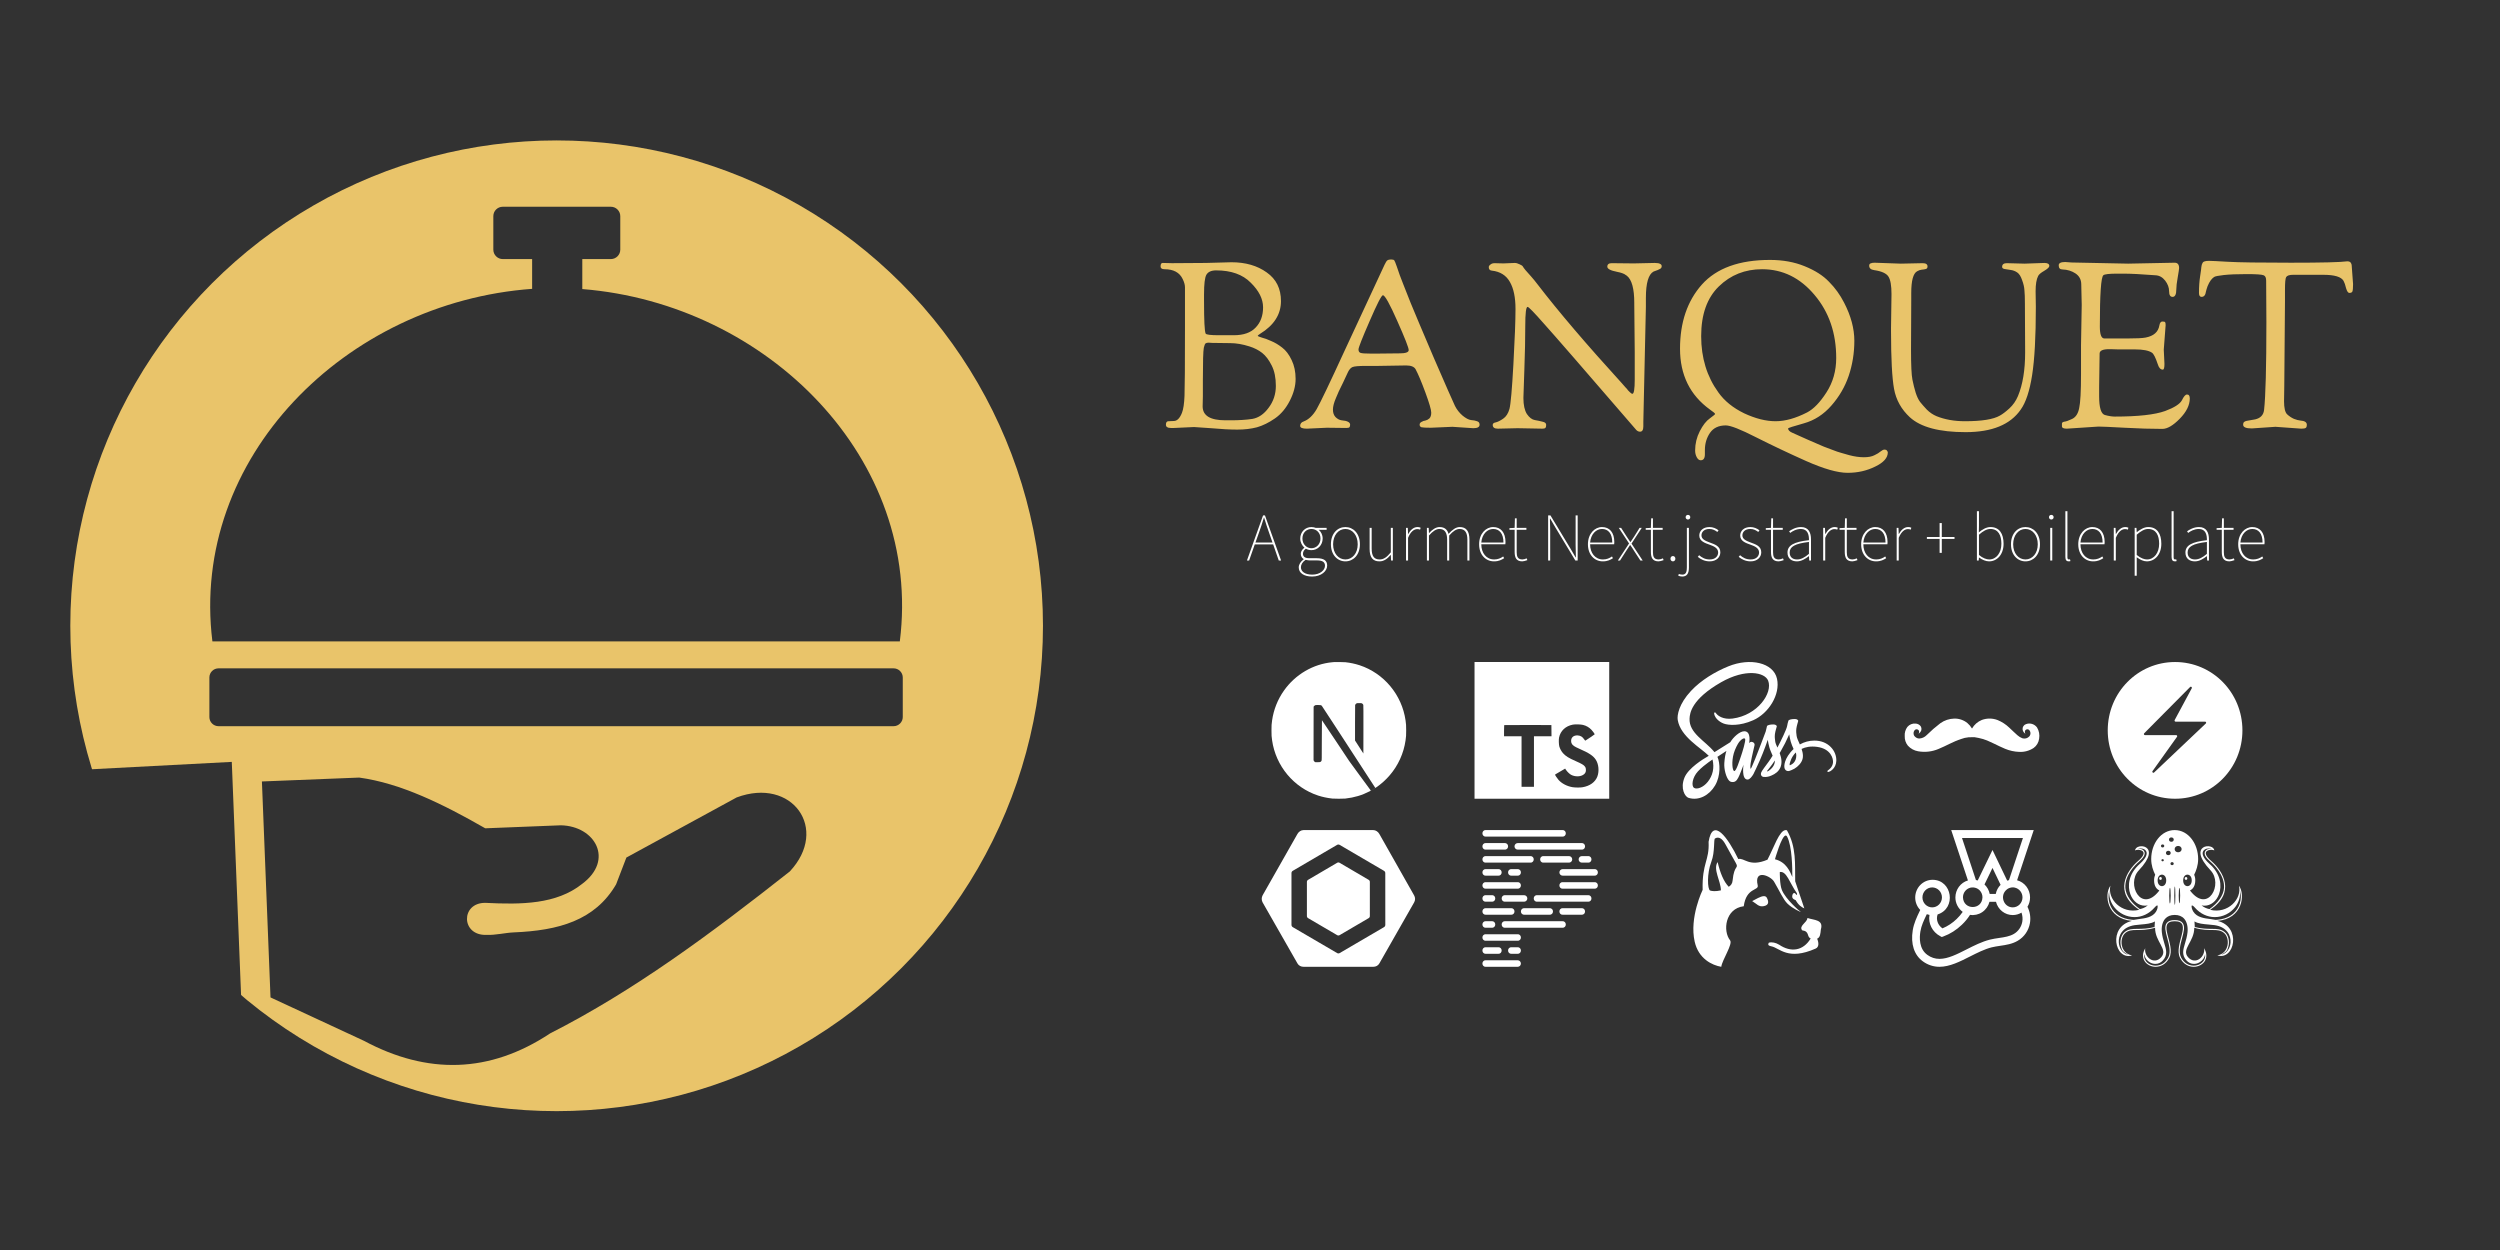 <svg width="1280" height="640" viewBox="0 0 1280 640" fill="none" xmlns="http://www.w3.org/2000/svg">
<rect width="1280" height="640" fill="#323232"/>
<g clip-path="url(#clip0)">
<ellipse cx="285" cy="320.402" rx="249" ry="248.5" fill="#E9C46A"/>
</g>
<path fill-rule="evenodd" clip-rule="evenodd" d="M138.499 510.677L134.098 400.107L183.938 398.117C205.228 401.045 226.782 411.667 248.448 424.09L287.154 422.551C304.72 422.926 314.613 440.266 298.025 452.577C284.86 463.048 266.917 463.198 248.486 462.26C235.809 462.148 235.922 479.15 249.125 478.662C253.714 478.849 258.679 477.573 263.005 477.386C285.913 476.447 304.607 471.343 315.441 452.802L320.707 439.065L377.167 408.289C405.604 397.667 424.75 424.428 404.363 446.196C363.851 478.136 324.619 507.261 281.662 529.105C250.667 549.635 218.845 550.273 186.345 532.896L138.499 510.677ZM111.867 342.194H457.551C460.108 342.194 462.215 344.334 462.215 346.848V367.153C462.215 369.668 460.108 371.807 457.551 371.807H111.867C109.31 371.807 107.203 369.705 107.203 367.153V346.848C107.203 344.296 109.31 342.194 111.867 342.194ZM298.138 148.002C392.777 155.546 472.484 234.927 460.71 328.382H108.745C97.122 234.326 177.13 154.833 272.447 147.889V132.651H257.4C254.767 132.651 252.586 130.474 252.586 127.847V110.657C252.586 108.03 254.73 105.853 257.4 105.853H312.77C315.403 105.853 317.585 108.03 317.585 110.657V127.847C317.585 130.474 315.403 132.651 312.77 132.651H298.138V148.002ZM0 396.316L118.676 390.085L123.942 522.387L5.266 528.58L0 396.316Z" fill="#323232"/>
<path d="M1000.56 367.916C1002.99 367.849 1005.37 368.649 1007.28 370.179C1008.22 370.985 1009.03 371.942 1009.67 373.013C1010.82 371.02 1012.58 369.475 1014.69 368.62C1017.3 367.654 1020.17 367.671 1022.77 368.668C1025 369.58 1027.03 370.909 1028.78 372.586C1030.18 373.843 1031.47 375.226 1032.91 376.441C1033.65 377.102 1034.5 377.625 1035.42 377.985C1036.05 378.187 1036.72 378.205 1037.35 378.036C1037.99 377.868 1038.56 377.52 1039.01 377.032C1039.41 376.564 1039.62 375.959 1039.59 375.341C1039.57 374.723 1039.31 374.137 1038.88 373.705C1038.74 373.582 1038.57 373.491 1038.39 373.437C1038.21 373.384 1038.02 373.37 1037.84 373.395C1037.65 373.421 1037.47 373.486 1037.31 373.586C1037.15 373.686 1037.02 373.819 1036.91 373.977C1036.77 374.248 1036.71 374.552 1036.73 374.857C1036.76 375.161 1036.86 375.454 1037.03 375.702C1036.63 375.459 1036.28 375.122 1036.02 374.717C1035.77 374.313 1035.61 373.852 1035.56 373.373C1035.52 372.81 1035.67 372.25 1035.98 371.781C1036.28 371.312 1036.73 370.959 1037.26 370.778C1038.25 370.389 1039.35 370.341 1040.37 370.641C1041.4 370.94 1042.3 371.572 1042.95 372.44C1044 374.17 1044.39 376.239 1044.03 378.244C1043.9 379.182 1043.59 380.084 1043.11 380.893C1042.63 381.703 1041.99 382.403 1041.23 382.952C1039.03 384.404 1036.43 385.108 1033.82 384.963C1031.34 384.877 1028.9 384.341 1026.6 383.379C1022.77 381.805 1019.18 379.627 1015.22 378.37C1013.85 377.977 1012.45 377.672 1011.04 377.457C1009.98 377.475 1008.92 377.419 1007.86 377.495C1006.57 377.607 1005.3 377.903 1004.09 378.372C1000.06 379.652 996.423 381.893 992.525 383.462C989.222 384.87 985.595 385.284 982.07 384.654C980.065 384.315 978.226 383.307 976.841 381.787C975.724 380.417 975.146 378.671 975.219 376.889C975.088 375.199 975.575 373.52 976.585 372.176C977.095 371.575 977.737 371.106 978.459 370.809C979.18 370.512 979.961 370.394 980.736 370.466C981.238 370.48 981.732 370.604 982.183 370.829C982.634 371.055 983.033 371.377 983.352 371.774C983.57 372.106 983.711 372.486 983.763 372.883C983.815 373.281 983.777 373.685 983.652 374.065C983.364 374.731 982.887 375.295 982.284 375.684C982.46 375.439 982.565 375.149 982.587 374.846C982.61 374.543 982.548 374.24 982.409 373.972C982.298 373.808 982.152 373.67 981.984 373.57C981.815 373.469 981.627 373.407 981.432 373.388C981.237 373.369 981.041 373.394 980.857 373.46C980.672 373.527 980.504 373.633 980.365 373.773C980.029 374.143 979.814 374.609 979.747 375.109C979.681 375.608 979.767 376.116 979.993 376.564C980.266 377.011 980.638 377.386 981.079 377.658C981.52 377.93 982.018 378.092 982.532 378.131C984.018 378.087 985.43 377.456 986.469 376.371C988.658 374.199 990.982 372.175 993.428 370.313C995.522 368.809 998.006 367.975 1000.56 367.916Z" fill="white"/>
<path d="M702.178 404.583C701.922 404.721 701.943 404.765 702.189 404.638C702.265 404.606 702.334 404.561 702.394 404.504C702.394 404.458 702.394 404.458 702.178 404.583ZM702.695 404.299C702.573 404.402 702.573 404.402 702.719 404.334C702.773 404.308 702.823 404.273 702.866 404.231C702.866 404.172 702.831 404.185 702.695 404.299ZM703.032 404.093C702.909 404.196 702.909 404.196 703.055 404.128C703.11 404.102 703.159 404.066 703.202 404.023C703.202 403.968 703.167 403.979 703.032 404.093ZM703.372 403.89C703.249 403.992 703.249 403.992 703.391 403.922C703.471 403.879 703.538 403.833 703.538 403.82C703.538 403.765 703.504 403.776 703.372 403.89ZM703.831 403.581C703.596 403.741 703.514 403.844 703.73 403.73C703.874 403.64 704.12 403.443 704.077 403.443C703.984 403.478 703.906 403.537 703.829 403.581H703.831ZM683.223 338.97C683.066 338.981 682.594 339.025 682.18 339.06C672.379 339.961 663.21 345.316 657.398 353.565C654.186 358.09 652.099 363.335 651.312 368.854C651.034 370.779 651 371.348 651 373.957C651 376.565 651.034 377.125 651.312 379.05C653.189 392.199 662.404 403.238 674.894 407.328C677.142 408.057 679.497 408.56 682.18 408.869C683.223 408.982 687.733 408.982 688.776 408.869C693.414 408.344 697.33 407.182 701.204 405.176C701.799 404.87 701.911 404.789 701.831 404.721C699.941 402.185 698.067 399.636 696.209 397.075L690.699 389.522L683.796 379.142C681.5 375.667 679.181 372.207 676.838 368.764C676.814 368.764 676.784 373.378 676.771 379.004C676.747 388.859 676.747 389.259 676.625 389.487C676.507 389.762 676.296 389.984 676.03 390.115C675.817 390.218 675.625 390.239 674.605 390.239H673.44L673.136 390.047C672.945 389.923 672.791 389.75 672.688 389.546L672.541 389.237L672.552 375.519L672.575 361.801L672.789 361.528C672.925 361.36 673.093 361.221 673.282 361.119C673.565 360.981 673.677 360.959 674.843 360.959C676.211 360.959 676.437 361.014 676.797 361.414C679.593 365.636 682.365 369.874 685.113 374.128C689.593 381.023 695.709 390.432 698.715 395.048L704.182 403.446L704.452 403.264C707.079 401.492 709.46 399.369 711.531 396.953C715.874 391.906 718.693 385.696 719.648 379.065C719.926 377.14 719.961 376.569 719.961 373.962C719.961 371.352 719.926 370.794 719.648 368.869C717.772 355.72 708.557 344.682 696.067 340.589C693.732 339.838 691.33 339.327 688.895 339.064C688.242 338.996 683.786 338.915 683.225 338.974L683.223 338.97ZM697.332 360.139C697.492 360.219 697.635 360.33 697.752 360.467C697.87 360.604 697.959 360.763 698.015 360.935C698.073 361.119 698.084 364.923 698.073 373.492L698.049 385.794L695.918 382.469L693.774 379.142V370.21C693.774 364.42 693.798 361.173 693.828 361.014C693.933 360.648 694.175 360.338 694.502 360.15C694.769 360.012 694.873 360.001 695.94 360.001C696.937 360.001 697.105 360.012 697.33 360.139H697.332Z" fill="white"/>
<path d="M754.961 373.954V408.954H823.922V338.954H754.961V373.954ZM810.531 371.163C812.184 371.558 813.686 372.437 814.851 373.691C815.481 374.374 816.422 375.627 816.502 375.936C816.524 376.028 813.528 378.066 811.709 379.206C811.643 379.252 811.373 378.968 811.08 378.521C810.194 377.211 809.261 376.642 807.837 376.539C805.749 376.402 804.402 377.509 804.412 379.366C804.401 379.82 804.501 380.27 804.703 380.676C805.165 381.645 806.029 382.225 808.699 383.399C813.638 385.552 815.748 386.976 817.06 388.993C818.53 391.248 818.855 394.849 817.868 397.537C816.769 400.442 814.052 402.424 810.235 403.074C809.057 403.29 806.251 403.255 804.981 403.017C802.21 402.516 799.583 401.125 797.967 399.303C797.327 398.596 796.092 396.739 796.172 396.614C796.206 396.568 796.486 396.387 796.801 396.203L799.361 394.698L801.348 393.525L801.764 394.151C802.348 395.05 803.615 396.282 804.38 396.691C806.58 397.876 809.6 397.706 811.093 396.349C811.699 395.838 812.037 395.05 811.992 394.254C811.992 393.444 811.89 393.081 811.474 392.475C810.936 391.701 809.847 391.04 806.738 389.673C803.18 388.111 801.641 387.155 800.251 385.618C799.376 384.605 798.729 383.412 798.355 382.12C798.096 381.129 798.029 378.644 798.232 377.653C798.962 374.155 801.566 371.729 805.302 371.012C806.516 370.773 809.343 370.863 810.533 371.16L810.531 371.163ZM794.346 374.092L794.368 376.951H785.388V402.849H779.035V376.951H770.068V374.149C770.068 372.587 770.102 371.289 770.145 371.254C770.18 371.209 775.634 371.187 782.257 371.198L794.312 371.233L794.346 374.092Z" fill="white"/>
<path d="M897.251 391.875C897.213 391.962 897.175 392.032 897.251 391.875V391.875ZM928.885 379.188C926.33 379.188 923.81 379.859 921.52 381.157C920.77 379.422 919.996 377.905 919.869 376.768C919.717 375.441 919.551 374.653 919.729 373.078C919.907 371.503 920.707 369.272 920.694 369.112C920.682 368.952 920.517 368.15 918.878 368.135C917.24 368.12 915.831 368.5 915.666 368.995C915.376 369.901 915.151 370.833 914.993 371.781C914.701 373.487 911.719 379.582 910.03 382.761C909.472 381.521 909.002 380.428 908.9 379.553C908.748 378.226 908.583 377.438 908.761 375.864C908.938 374.289 909.738 372.058 909.726 371.897C909.713 371.737 909.548 370.935 907.912 370.92C906.277 370.906 904.865 371.285 904.7 371.781C904.535 372.276 904.357 373.443 904.027 374.566C903.697 375.689 899.722 385.838 898.683 388.477C898.15 389.819 897.693 390.898 897.363 391.627C897.312 391.743 897.274 391.816 897.248 391.875C897.286 391.802 897.312 391.729 897.312 391.758C897.033 392.385 896.867 392.735 896.867 392.735V392.75C896.652 393.216 896.41 393.639 896.296 393.639C896.22 393.639 896.055 392.414 896.334 390.737C896.931 387.208 898.34 381.726 898.328 381.536C898.315 381.434 898.594 380.486 897.401 379.976C896.245 379.494 895.826 380.297 895.725 380.297C895.623 380.297 895.547 380.588 895.547 380.588C895.547 380.588 896.829 374.405 893.083 374.405C890.747 374.405 887.496 377.351 885.899 380.019C884.896 380.646 882.724 382.003 880.439 383.446L877.81 385.109C877.747 385.036 877.696 384.963 877.632 384.89C873.086 379.319 864.695 375.382 865.051 367.902C865.178 365.175 866.003 358.015 881.188 349.324C893.632 342.208 903.58 344.162 905.294 348.507C907.757 354.705 899.973 366.239 887.052 367.902C882.125 368.529 879.537 366.341 878.889 365.525C878.216 364.664 878.115 364.621 877.861 364.781C877.442 365.044 877.708 365.802 877.861 366.254C878.242 367.406 879.829 369.447 882.534 370.468C884.908 371.358 890.683 371.853 897.665 368.747C905.51 365.277 911.618 355.609 909.825 347.516C908.001 339.292 896.126 336.594 884.898 341.173C878.206 343.899 870.971 348.187 865.767 353.772C859.583 360.421 858.595 366.21 859.001 368.631C860.449 377.22 870.757 382.819 874.882 386.961L874.31 387.325C872.241 388.506 864.383 393.231 862.415 398.218C860.193 403.876 862.783 407.93 864.482 408.484C869.79 410.175 875.222 407.128 878.143 402.126C881.063 397.124 880.708 390.592 879.362 387.617C879.349 387.573 879.324 387.544 879.311 387.5C880.835 386.464 882.371 385.453 883.92 384.467C883.412 386.042 883.044 387.938 882.854 390.679C882.625 393.887 883.781 398.043 885.279 399.676C885.939 400.391 886.737 400.405 887.235 400.405C888.987 400.405 889.774 398.743 890.65 396.76C891.73 394.339 892.682 391.525 892.682 391.525C892.682 391.525 891.488 399.137 894.752 399.137C895.946 399.137 897.139 397.372 897.672 396.468V396.483C897.672 396.483 897.698 396.424 897.761 396.308C897.888 396.089 897.952 395.958 897.952 395.958V395.914C898.434 394.966 899.488 392.793 901.076 389.206C903.133 384.569 905.098 378.78 905.098 378.78C905.289 380.052 905.553 381.309 905.886 382.542C906.241 383.927 906.99 385.444 907.587 386.917C907.105 387.675 906.813 388.113 906.813 388.113C906.813 388.124 906.818 388.133 906.825 388.142C906.444 388.725 906.013 389.352 905.568 389.964C903.945 392.181 902.013 394.718 901.759 395.447C901.454 396.308 901.53 396.949 902.114 397.445C902.546 397.824 903.308 397.883 904.108 397.81C905.568 397.693 906.597 397.285 907.092 397.022C908.005 396.646 908.869 396.126 909.657 395.477C911.244 394.135 912.209 392.21 912.12 389.673C912.07 388.273 911.676 386.873 911.194 385.561C911.333 385.327 911.486 385.079 911.625 384.832C913.278 382 914.767 379.047 916.082 375.992C916.273 377.263 916.534 378.52 916.87 379.754C917.174 380.935 917.771 382.233 918.317 383.502C915.955 385.704 914.495 388.255 913.99 389.932C913.05 393.038 913.786 394.438 915.171 394.759C915.793 394.905 916.682 394.57 917.342 394.249C918.322 393.872 919.247 393.327 920.082 392.63C921.669 391.289 923.206 389.407 923.102 386.856C923.064 385.704 922.784 384.552 922.416 383.443C924.41 382.481 927 381.956 930.302 382.393C937.372 383.341 938.756 388.416 938.489 390.53C938.223 392.645 936.737 393.826 936.242 394.176C935.747 394.526 935.594 394.657 935.632 394.919C935.696 395.299 935.924 395.284 936.344 395.197C936.928 395.08 940.051 393.476 940.191 389.553C940.394 384.595 936.242 379.142 928.89 379.185L928.885 379.188ZM874.387 400.289C872.05 403.22 868.777 404.328 867.367 403.395C865.856 402.386 866.453 398.072 869.333 394.949C871.085 393.053 873.345 391.303 874.844 390.224C875.187 389.991 875.682 389.641 876.291 389.218C876.341 389.181 876.392 389.147 876.444 389.116C876.558 389.028 876.685 388.955 876.812 388.868C877.863 393.301 876.85 397.209 874.387 400.286V400.289ZM891.448 386.961C890.635 389.25 888.923 395.083 887.88 394.777C886.991 394.514 886.445 390.067 887.702 385.692C888.337 383.49 889.683 380.865 890.483 379.844C891.765 378.197 893.175 377.672 893.505 378.328C893.949 379.188 891.956 385.531 891.448 386.961ZM905.543 394.689C905.2 394.893 904.883 395.024 904.73 394.922C904.616 394.849 904.87 394.572 904.87 394.572C904.87 394.572 906.635 392.4 907.333 391.408C907.74 390.825 908.209 390.139 908.717 389.381C908.717 389.454 908.73 389.527 908.73 389.614C908.715 392.225 906.531 393.989 905.54 394.689H905.543ZM916.412 391.846C916.158 391.641 916.197 390.956 917.047 388.827C917.378 387.996 918.139 386.596 919.46 385.254C919.61 385.762 919.691 386.293 919.701 386.829C919.689 390.11 917.644 391.335 916.412 391.846V391.846Z" fill="white"/>
<path d="M1039.39 459.473C1039.39 457.465 1038.73 455.514 1037.53 453.925C1036.33 452.336 1034.65 451.199 1032.75 450.691L1041.27 425H999.023L1007.58 450.782C1005.73 451.331 1004.11 452.475 1002.95 454.044C1001.8 455.613 1001.17 457.522 1001.16 459.486C1001.16 462.529 1002.65 465.228 1004.91 466.89C1004 468.202 1002.97 469.415 1001.82 470.512C999.711 472.566 997.242 474.197 994.544 475.322C992.157 473.68 991.134 470.775 992.059 468.192C1001.76 465.103 999.616 450.498 989.473 450.454C987.117 450.456 984.859 451.413 983.193 453.116C981.527 454.818 980.591 457.127 980.589 459.534C980.589 462.008 981.567 464.274 983.164 465.901C983.018 466.175 982.883 466.472 982.738 466.768C981.413 469.57 979.906 472.726 979.328 476.27C978.181 483.368 980.064 489.063 984.613 492.288C987.071 494.061 990.009 495.009 993.018 495C998.223 495 1003.52 492.323 1008.64 489.724C1012.29 487.889 1016.06 485.964 1019.76 485.032C1021.13 484.691 1022.56 484.487 1024.06 484.256C1027.12 483.812 1030.27 483.346 1033.1 481.659C1034.72 480.713 1036.12 479.416 1037.2 477.859C1038.27 476.302 1039 474.523 1039.33 472.647C1039.81 469.789 1039.36 466.852 1038.06 464.274C1038.92 462.872 1039.39 461.245 1039.39 459.477L1039.39 459.473ZM1035.52 459.473C1035.52 460.826 1034.99 462.123 1034.06 463.079C1033.12 464.036 1031.85 464.574 1030.53 464.576C1025.8 464.565 1023.73 458.471 1027.44 455.461L1027.45 455.442C1027.62 455.317 1027.8 455.19 1027.96 455.074C1027.96 455.074 1028 455.074 1028 455.054C1028.07 455.008 1028.15 454.952 1028.23 454.906C1028.25 454.906 1028.26 454.895 1028.28 454.895C1028.36 454.849 1028.46 454.816 1028.56 454.77C1028.66 454.724 1028.76 454.691 1028.84 454.645C1028.86 454.645 1028.88 454.634 1028.9 454.634C1028.98 454.61 1029.07 454.567 1029.14 454.556C1029.15 454.556 1029.2 454.532 1029.22 454.532C1029.32 454.508 1029.4 454.486 1029.5 454.473H1029.51L1029.81 454.405C1029.83 454.405 1029.87 454.405 1029.89 454.381C1029.97 454.381 1030.04 454.357 1030.13 454.357H1030.22C1030.32 454.357 1030.42 454.346 1030.55 454.346H1030.8C1030.88 454.346 1030.95 454.346 1031.03 454.357H1031.06C1031.22 454.381 1031.38 454.403 1031.54 454.451C1032.67 454.695 1033.68 455.327 1034.4 456.241C1035.12 457.155 1035.52 458.296 1035.52 459.473H1035.52ZM1004.55 429.058H1035.74L1028.59 450.634C1028.29 450.693 1028 450.793 1027.69 450.896L1020.16 435.197L1012.6 450.796C1012.29 450.702 1011.98 450.63 1011.67 450.579L1004.55 429.058ZM1018.73 457.708C1018.37 455.837 1017.43 454.134 1016.06 452.843L1020.16 444.38L1024.3 453.024C1023.04 454.296 1022.17 455.928 1021.82 457.708H1018.73ZM1008.8 454.505C1008.89 454.48 1008.99 454.461 1009.08 454.451H1009.13C1009.21 454.427 1009.29 454.427 1009.37 454.405H1009.45C1009.52 454.405 1009.59 454.381 1009.67 454.381H1010.44C1010.52 454.381 1010.58 454.405 1010.64 454.405C1010.68 454.405 1010.69 454.405 1010.74 454.429C1010.82 454.453 1010.88 454.453 1010.95 454.464C1010.98 454.464 1011 454.464 1011.04 454.483L1011.31 454.543H1011.33C1011.41 454.567 1011.5 454.588 1011.58 454.632C1011.59 454.632 1011.61 454.643 1011.66 454.643C1011.71 454.667 1011.79 454.689 1011.86 454.722C1011.87 454.722 1011.89 454.746 1011.91 454.746C1011.99 454.792 1012.07 454.816 1012.15 454.849H1012.17C1012.26 454.884 1012.35 454.934 1012.43 454.997H1012.45C1012.53 455.032 1012.6 455.087 1012.68 455.135C1012.7 455.135 1012.7 455.159 1012.73 455.159C1012.8 455.194 1012.86 455.262 1012.94 455.297L1012.96 455.321C1013.19 455.503 1013.42 455.706 1013.64 455.914L1013.65 455.925C1014.54 456.881 1015.04 458.145 1015.02 459.453C1014.81 466.039 1005.25 466.039 1005.04 459.453C1005.02 457.119 1006.59 455.078 1008.8 454.51L1008.8 454.505ZM989.281 454.357C990.607 454.357 991.878 454.895 992.816 455.853C993.754 456.811 994.28 458.111 994.28 459.466C994.28 460.821 993.754 462.121 992.816 463.079C991.878 464.038 990.607 464.576 989.281 464.576C986.53 464.576 984.287 462.286 984.287 459.473C984.287 456.66 986.53 454.357 989.281 454.357V454.357ZM1035.41 471.939C1035.18 473.234 1034.68 474.462 1033.93 475.537C1033.19 476.612 1032.23 477.507 1031.11 478.159C1028.94 479.435 1026.28 479.846 1023.5 480.242C1021.92 480.447 1020.36 480.733 1018.81 481.097C1014.69 482.136 1010.72 484.151 1006.87 486.1C1001.96 488.595 997.32 490.94 993.018 490.94C990.811 490.954 988.656 490.253 986.864 488.937C982.504 485.859 982.718 480.084 983.241 476.917C983.709 473.953 985.036 471.186 986.306 468.533C986.398 468.373 986.451 468.224 986.53 468.067C986.965 468.224 987.421 468.349 987.9 468.432C987.14 472.726 989.281 477.171 993.45 479.358L994.197 479.754L995.01 479.459C998.478 478.192 1001.7 476.154 1004.53 473.422C1006.1 471.929 1007.49 470.245 1008.65 468.408C1010.83 468.749 1013.05 468.254 1014.89 467.019C1016.73 465.784 1018.05 463.897 1018.61 461.721H1021.94C1022.44 463.665 1023.55 465.387 1025.1 466.616C1026.65 467.844 1028.56 468.511 1030.53 468.511C1032.18 468.511 1033.7 468.045 1035.01 467.258C1035.52 468.773 1035.69 470.357 1035.41 471.941V471.939Z" fill="white"/>
<path d="M1113.64 338.954C1094.54 338.954 1079.16 354.564 1079.16 373.954C1079.16 393.344 1094.54 408.954 1113.64 408.954C1132.74 408.954 1148.12 393.344 1148.12 373.954C1148.12 354.564 1132.74 338.954 1113.64 338.954ZM1121.69 351.592C1122.06 351.58 1122.4 351.988 1122.18 352.403L1113.43 368.678C1113.39 368.761 1113.36 368.854 1113.37 368.948C1113.37 369.042 1113.39 369.135 1113.44 369.216C1113.49 369.297 1113.56 369.364 1113.64 369.411C1113.72 369.458 1113.81 369.482 1113.9 369.483H1129.02C1129.5 369.483 1129.74 370.086 1129.38 370.425L1102.89 395.523C1102.42 395.972 1101.71 395.339 1102.09 394.805L1114.63 377.244C1114.69 377.163 1114.72 377.067 1114.73 376.967C1114.74 376.867 1114.72 376.767 1114.67 376.678C1114.63 376.589 1114.56 376.514 1114.48 376.462C1114.39 376.409 1114.3 376.381 1114.2 376.38H1098.2C1098.09 376.38 1097.99 376.348 1097.9 376.288C1097.81 376.227 1097.75 376.142 1097.71 376.042C1097.66 375.942 1097.65 375.832 1097.68 375.726C1097.7 375.62 1097.75 375.523 1097.82 375.447L1121.33 351.755C1121.42 351.655 1121.55 351.597 1121.69 351.592H1121.69Z" fill="white"/>
<path d="M669.735 450.478L684.647 441.733C684.83 441.625 685.038 441.569 685.249 441.569C685.461 441.569 685.669 441.625 685.852 441.733L700.763 450.478C700.947 450.586 701.099 450.741 701.204 450.928C701.31 451.115 701.365 451.326 701.364 451.541V469.017C701.364 469.232 701.309 469.443 701.203 469.629C701.098 469.816 700.946 469.971 700.763 470.08L685.852 478.81C685.669 478.918 685.461 478.974 685.249 478.974C685.038 478.974 684.83 478.918 684.647 478.81L669.735 470.08C669.552 469.972 669.4 469.817 669.295 469.63C669.189 469.443 669.134 469.232 669.134 469.017V451.541C669.134 451.101 669.367 450.697 669.735 450.478V450.478ZM724.028 458.443L706.211 426.973C705.56 425.829 704.373 425 703.067 425H667.439C666.145 425 664.946 425.829 664.295 426.973L646.478 458.366C646.165 458.932 646 459.571 646 460.22C646 460.87 646.165 461.509 646.478 462.075L664.31 493.286C664.948 494.43 666.148 495 667.441 495H703.082C704.375 495 705.563 494.442 706.213 493.299L724.03 462.047C724.349 461.502 724.518 460.879 724.518 460.244C724.518 459.609 724.349 458.986 724.03 458.441L724.028 458.443ZM709.278 473.57C709.271 473.8 709.206 474.024 709.09 474.221C708.974 474.419 708.809 474.583 708.613 474.698L685.901 487.981C685.707 488.095 685.487 488.155 685.263 488.155C685.039 488.155 684.819 488.095 684.625 487.981L661.9 474.698C661.705 474.582 661.541 474.418 661.425 474.22C661.309 474.023 661.244 473.799 661.235 473.57V446.976C661.235 446.52 661.503 446.092 661.9 445.86L684.6 432.562C684.796 432.454 685.015 432.397 685.238 432.397C685.461 432.397 685.68 432.454 685.876 432.562L708.601 445.86C708.797 445.976 708.96 446.14 709.077 446.337C709.193 446.534 709.258 446.758 709.266 446.988L709.278 473.57Z" fill="white"/>
<path d="M778.701 493.338C778.701 494.261 777.971 495 777.063 495H760.642C758.453 495 758.453 491.662 760.642 491.662H777.063C777.973 491.662 778.701 492.414 778.701 493.338ZM777.063 484.997H773.775C771.585 484.997 771.585 488.335 773.775 488.335H777.063C779.253 488.335 779.253 484.997 777.063 484.997ZM760.642 488.335H767.209C769.398 488.335 769.398 484.997 767.209 484.997H760.642C758.453 484.997 758.453 488.335 760.642 488.335ZM777.063 478.331H760.642C758.453 478.331 758.453 481.669 760.642 481.669H777.063C779.253 481.669 779.253 478.331 777.063 478.331ZM800.049 471.666H770.495C768.305 471.666 768.305 475.004 770.495 475.004H800.049C802.239 475.004 802.239 471.666 800.049 471.666ZM760.642 475.004H763.931C766.12 475.004 766.12 471.666 763.931 471.666H760.642C758.453 471.666 758.453 475.004 760.642 475.004ZM809.904 465.001H800.049C797.86 465.001 797.86 468.328 800.049 468.328H809.904C812.093 468.328 812.093 465.001 809.904 465.001ZM780.352 468.328H793.485C795.674 468.328 795.674 465.001 793.485 465.001H780.352C778.163 465.001 778.163 468.328 780.352 468.328ZM760.642 468.328H773.775C775.964 468.328 775.964 465.001 773.775 465.001H760.642C758.453 465.001 758.453 468.328 760.642 468.328ZM813.182 458.338H786.916C784.727 458.338 784.727 461.665 786.916 461.665H813.182C815.371 461.665 815.371 458.338 813.182 458.338ZM781.99 460C781.99 459.559 781.817 459.136 781.51 458.824C781.203 458.513 780.786 458.338 780.352 458.338H770.497C768.308 458.338 768.308 461.665 770.497 461.665H780.352C780.786 461.665 781.203 461.49 781.51 461.178C781.817 460.866 781.99 460.443 781.99 460.002V460ZM760.642 461.662H763.931C766.12 461.662 766.12 458.335 763.931 458.335H760.642C758.453 458.335 758.453 461.662 760.642 461.662ZM816.47 451.672H800.049C797.86 451.672 797.86 454.999 800.049 454.999H816.47C818.66 454.999 818.66 451.672 816.47 451.672ZM760.642 454.999H777.063C779.253 454.999 779.253 451.672 777.063 451.672H760.642C758.453 451.672 758.453 454.999 760.642 454.999ZM798.411 446.669C798.411 447.582 799.142 448.332 800.049 448.332H816.47C818.66 448.332 818.66 444.994 816.47 444.994H800.049C799.833 444.994 799.619 445.038 799.42 445.123C799.221 445.207 799.04 445.331 798.888 445.487C798.735 445.642 798.615 445.827 798.533 446.03C798.452 446.233 798.41 446.45 798.411 446.669ZM773.775 444.996C771.585 444.996 771.585 448.334 773.775 448.334H777.063C779.253 448.334 779.253 444.996 777.063 444.996H773.775ZM760.642 448.334H767.209C769.398 448.334 769.398 444.996 767.209 444.996H760.642C758.453 444.996 758.453 448.334 760.642 448.334ZM808.255 440.004C808.255 440.916 808.997 441.667 809.906 441.667H813.184C815.373 441.667 815.373 438.328 813.184 438.328H809.906C809.69 438.329 809.476 438.373 809.277 438.457C809.078 438.542 808.897 438.666 808.745 438.821C808.593 438.977 808.472 439.162 808.39 439.364C808.309 439.567 808.267 439.785 808.268 440.004H808.255ZM804.978 440.004C804.978 439.562 804.805 439.138 804.499 438.824C804.192 438.51 803.775 438.332 803.34 438.328H790.196C788.007 438.328 788.007 441.667 790.196 441.667H803.329C803.765 441.667 804.182 441.492 804.492 441.18C804.801 440.869 804.976 440.446 804.98 440.004H804.978ZM760.642 441.669H783.63C785.819 441.669 785.819 438.331 783.63 438.331H760.642C758.453 438.331 758.453 441.669 760.642 441.669ZM775.423 433.328C775.423 434.251 776.154 435.003 777.061 435.003H809.904C812.093 435.003 812.093 431.665 809.904 431.665H777.061C776.627 431.665 776.21 431.84 775.903 432.152C775.596 432.464 775.423 432.887 775.423 433.328ZM760.642 435.003H770.497C772.687 435.003 772.687 431.665 770.497 431.665H760.642C758.453 431.665 758.453 435.003 760.642 435.003ZM760.642 428.338H800.049C802.239 428.338 802.239 425 800.049 425H760.642C758.453 425 758.453 428.338 760.642 428.338Z" fill="white"/>
<path d="M925.396 469.998C925.336 472.345 920.869 473.975 922.688 476.308C926.702 476.88 924.876 479.581 927.075 480.5C923.188 486.926 916.913 487.728 910.947 483.704C909.212 482.654 907.258 482.209 905.655 482.647C904.743 484.129 906.101 484.304 906.966 484.518C911.162 485.366 915.391 491.948 929.59 485.679C931.482 484.87 931.195 482.492 930.375 480.622C931.949 479.941 932.043 478.166 932.275 475.885C933.819 470.742 928.749 471.187 925.396 469.998V469.998ZM903.075 458.83C901.343 458.869 898.795 460.534 897.111 461.362C899.487 462.781 900.431 464.469 903.075 463.942C905.719 463.415 905.671 461.686 904.631 459.678C904.304 459.048 903.752 458.814 903.075 458.83ZM914.247 425.002C911.016 425.152 908.237 433.938 904.942 440.165C895.469 444.164 893.099 438.978 890.006 439.831C884.737 428.931 876.915 418.003 874.801 430.991C875.268 440.808 871.408 441.617 871.75 455.624C871.75 455.624 864.865 469.691 867.674 482.138C869.653 490.908 876.613 494.219 881.288 495C881.772 491.412 887.319 483.323 885.802 481.435C882.016 476.725 883.204 465.187 892.799 463.994C894.11 454.288 900.615 456.115 899.95 453.308C897.864 444.512 906.862 448.618 908.372 451.5C911.085 456.07 912.993 460.562 915.211 462.691C918.031 465.398 921.857 466.877 922.081 466.963C921.277 466.453 914.379 460.529 912.361 455.772C911.147 452.91 911.269 446.464 911.269 446.464C914.769 445.908 916.181 451.886 919.982 457.309C920.139 457.699 920.112 458.012 919.982 458.272C919.458 457.992 919.275 457.288 918.646 457.203C918.073 457.203 917.609 458.028 917.609 459.046C917.609 460.064 918.365 460.427 919.406 460.903C920.858 463.497 922.368 464.45 923.82 465.1L919.134 451.202C918.96 442.498 919.867 433.794 914.899 425.09C914.689 425.022 914.468 424.992 914.247 425.002V425.002ZM914.292 427.777C914.551 427.772 914.791 427.95 915.003 428.355C917.596 433.303 917.692 444.918 917.674 449.024C916.443 446.18 914.597 441.395 908.78 439.936C908.78 439.936 912.178 427.814 914.292 427.777V427.777ZM879.444 428.881C880.626 428.876 881.97 429.579 883.528 432.464C886.022 437.08 887.812 440.15 888.68 441.74C890.458 444.993 887.902 442.421 887.101 450.768C886.943 452.416 886.33 453.209 885.128 454.045C882.527 451.406 880.692 446.825 879.425 441.379C876.941 445.124 881.032 450.913 881.105 455.865C878.346 456.505 876.556 456.281 875.535 455.936C874.255 455.286 873.833 447.36 876.208 441.208C878.186 436.083 877.246 429.566 878.125 429.282C878.73 429.087 878.735 428.884 879.444 428.881Z" fill="white"/>
<path d="M1146.33 453.455C1146.41 453.601 1146.48 453.785 1146.55 453.998C1146.47 453.823 1146.42 453.621 1146.33 453.455C1148.03 460.175 1140.73 468.047 1131.59 465.819H1131.59C1144.8 457.04 1138.29 446.067 1132.14 440.794C1127.08 436.448 1130.07 435.106 1132.2 435.106C1132.88 435.106 1133.47 435.24 1133.69 435.459L1133.68 435.448L1133.69 435.459C1133.64 431.28 1119.14 432.222 1131.83 445.65C1138.34 452.548 1130.65 467.805 1121.49 456.203C1121.42 456.098 1121.35 455.987 1121.29 455.873C1122.77 455.249 1123.98 453.554 1123.98 450.76C1124 449.771 1123.8 448.791 1123.41 447.884C1124.47 445.697 1125.45 443.08 1125.45 439.805C1125.45 431.977 1120.44 425 1113.44 425C1106.43 425 1101.42 431.977 1101.42 439.805C1101.42 443.08 1102.4 445.697 1103.46 447.887C1103.07 448.795 1102.87 449.778 1102.89 450.769C1102.89 453.563 1104.1 455.26 1105.58 455.882C1105.52 455.996 1105.45 456.106 1105.38 456.211C1096.22 467.814 1088.53 452.554 1095.04 445.659C1107.73 432.23 1093.22 431.291 1093.17 435.468L1093.2 435.456C1093.42 435.24 1094 435.106 1094.68 435.106C1096.81 435.106 1099.8 436.448 1094.74 440.794C1088.61 446.044 1082.14 456.946 1095.13 465.708C1095.19 465.746 1095.22 465.787 1095.28 465.825C1086.15 468.053 1078.86 460.201 1080.53 453.481L1080.54 453.452C1080.54 453.458 1080.54 453.467 1080.53 453.47L1080.54 453.461L1080.53 453.481C1077.15 458.177 1078.79 470.337 1091.38 471.471C1091.44 471.48 1091.48 471.498 1091.54 471.506C1079.01 474.423 1082.78 491.981 1091.6 489.17L1091.57 489.167L1091.61 489.158C1085.48 488.152 1085.02 480.417 1088.08 477.754C1091.45 474.82 1095.32 477.354 1103.32 475.035L1103.4 475.024C1103.32 482.158 1110.16 485.99 1106.57 490.074C1102.79 494.37 1097.63 489.782 1098.36 485.553L1098.38 485.468L1098.37 485.492V485.48L1098.36 485.515C1095.19 490.911 1099.2 495 1103.7 495C1106.28 495 1109.03 493.653 1110.68 490.43C1114.17 483.613 1103.82 471.67 1113.44 471.67C1123.04 471.67 1112.7 483.613 1116.19 490.43C1117.84 493.653 1120.59 495 1123.17 495C1127.69 495 1131.71 490.885 1128.49 485.468L1128.5 485.53L1128.49 485.48C1129.28 489.73 1124.08 494.396 1120.28 490.074C1116.71 485.979 1123.53 482.146 1123.46 475.015C1131.52 477.383 1135.41 474.805 1138.79 477.757C1141.85 480.414 1141.39 488.152 1135.26 489.161H1135.28C1144.1 491.955 1147.86 474.42 1135.33 471.495L1135.34 471.492C1148.1 470.436 1149.74 458.154 1146.33 453.455H1146.33ZM1088.18 454.593C1087.78 448.042 1093.38 442.713 1095.11 441.231C1097.51 439.169 1098.45 437.521 1097.97 436.194C1097.82 435.795 1097.57 435.446 1097.24 435.183C1096.9 434.92 1096.51 434.753 1096.09 434.701C1095.54 434.615 1094.98 434.645 1094.44 434.788C1094.93 434.549 1095.49 434.409 1096.09 434.409C1097.46 434.409 1098.58 435.06 1098.95 436.069C1099.29 436.982 1099.3 439.006 1095.58 442.29C1089.7 447.49 1089.22 453.729 1090.74 457.836C1092.05 461.403 1094.96 463.71 1098.15 463.71C1098.66 463.71 1099.17 463.652 1099.68 463.544C1098.13 464.885 1096.35 465.323 1095.62 465.457C1091.33 462.409 1088.41 458.402 1088.18 454.587V454.593ZM1103.14 474.639C1099.88 475.52 1096.55 475.569 1094.41 475.581C1091.76 475.598 1089.66 475.61 1087.71 477.31C1085.94 478.85 1085.2 481.96 1085.96 484.707C1086.22 485.655 1086.51 486.62 1087.18 487.207C1087.7 487.653 1088.57 488.286 1089.45 488.729L1089.4 488.718C1089.45 488.747 1089.49 488.785 1089.55 488.814C1086.7 488.195 1085.03 485.372 1084.83 482.59C1084.58 479.075 1086.56 474.633 1092.97 473.679C1093.99 473.528 1095.06 473.437 1096.13 473.347C1098.75 473.125 1101.45 472.895 1103.31 471.772C1103.24 472.88 1103.17 474.07 1103.14 474.639ZM1103.86 466.81C1101.99 469.721 1098.3 470.173 1095.04 470.573C1094.12 470.684 1093.28 470.815 1092.5 470.975L1091.48 470.905C1086.31 470.45 1082.45 467.971 1080.63 463.917C1079.79 462.043 1079.44 459.977 1079.62 457.923C1079.62 457.923 1079.73 456.827 1079.93 455.678C1079.68 458.871 1080.52 461.913 1082.46 464.419C1083.71 466.018 1085.29 467.311 1087.1 468.201C1088.91 469.09 1090.9 469.554 1092.91 469.558C1096.73 469.558 1100.34 467.837 1103.09 464.708C1104.04 463.628 1104.46 463.547 1104.57 463.547C1104.94 464.089 1104.63 465.612 1103.86 466.81H1103.86ZM1122.17 450.76C1122.17 454.689 1117.78 454.689 1117.78 450.76C1117.78 446.831 1122.17 446.831 1122.17 450.76ZM1116.98 434.742C1116.98 436.903 1113.44 436.903 1113.44 434.742C1113.44 432.583 1116.98 432.583 1116.98 434.742ZM1116.24 458.53C1116.24 460.715 1116.07 462.485 1115.86 462.485C1115.65 462.485 1115.5 460.72 1115.5 458.533C1115.5 456.345 1115.68 454.578 1115.88 454.578C1116.08 454.578 1116.25 456.345 1116.24 458.53ZM1113.51 453.823C1113.67 453.823 1113.79 455.952 1113.79 458.58C1113.79 461.208 1113.67 463.337 1113.51 463.337C1113.35 463.337 1113.22 461.208 1113.22 458.583C1113.22 455.952 1113.35 453.823 1113.51 453.823ZM1112.95 429.877C1112.95 431.367 1110.51 431.367 1110.51 429.877C1110.51 428.386 1112.96 428.401 1112.96 429.877H1112.95ZM1111.27 442.185C1111.27 441.153 1112.95 441.161 1112.95 442.185C1112.95 443.218 1111.27 443.218 1111.27 442.185ZM1111.4 458.583C1111.4 460.823 1111.21 462.637 1111 462.637C1110.79 462.637 1110.63 460.823 1110.63 458.585C1110.63 456.348 1110.81 454.534 1111.02 454.534C1111.24 454.534 1111.4 456.343 1111.4 458.583V458.583ZM1111.4 436.722C1111.4 438.21 1108.96 438.21 1108.96 436.722C1108.96 435.235 1111.4 435.235 1111.4 436.722ZM1108.1 433.123C1108.1 434.153 1106.42 434.153 1106.42 433.123C1106.42 432.093 1108.1 432.093 1108.1 433.123ZM1107.87 440.438C1107.87 441.182 1106.65 441.182 1106.65 440.438C1106.65 439.691 1107.87 439.691 1107.87 440.438H1107.87ZM1104.71 450.763C1104.71 446.834 1109.1 446.834 1109.1 450.763C1109.1 454.692 1104.71 454.692 1104.71 450.763ZM1120.02 477.27C1119.79 479.428 1119.23 481.295 1118.74 482.945C1117.74 486.265 1116.95 488.884 1119.43 491.701C1120.48 492.888 1121.81 493.515 1123.3 493.515C1125.14 493.515 1126.97 492.524 1128.08 490.923C1128.58 490.187 1128.9 489.344 1129.01 488.461C1129.06 488.928 1129.09 489.365 1129.06 489.677C1129 490.338 1128.81 490.98 1128.49 491.561C1127.53 493.297 1125.44 494.42 1123.18 494.42C1120.45 494.42 1118.09 492.868 1116.7 490.164C1115.32 487.46 1116.32 483.707 1117.21 480.393C1118.08 477.141 1118.83 474.335 1117.51 472.583C1116.75 471.576 1115.42 471.089 1113.44 471.089C1111.45 471.089 1110.12 471.576 1109.36 472.583C1108.04 474.333 1108.79 477.141 1109.66 480.393C1110.55 483.707 1111.55 487.46 1110.17 490.164C1108.79 492.868 1106.43 494.42 1103.7 494.42C1101.44 494.42 1099.35 493.297 1098.38 491.561C1097.87 490.623 1097.68 489.534 1097.86 488.475C1098 489.339 1098.27 490.173 1098.79 490.925C1099.9 492.521 1101.73 493.515 1103.57 493.515C1105.06 493.515 1106.4 492.888 1107.44 491.701C1109.92 488.884 1109.13 486.27 1108.13 482.957C1107.64 481.303 1107.07 479.428 1106.86 477.27C1106.57 474.452 1107.2 471.941 1108.58 470.386C1109.73 469.1 1111.36 468.444 1113.44 468.444C1115.51 468.444 1117.15 469.097 1118.29 470.383C1119.67 471.938 1120.3 474.446 1120.02 477.267L1120.02 477.27ZM1128.72 463.716C1131.91 463.716 1134.82 461.412 1136.13 457.842C1137.64 453.735 1137.17 447.496 1131.28 442.296C1127.56 439.009 1127.56 436.988 1127.9 436.072C1128.27 435.065 1129.39 434.412 1130.76 434.412C1131.31 434.412 1131.83 434.543 1132.28 434.748L1132.32 434.759C1131.81 434.647 1131.29 434.629 1130.78 434.707C1130.37 434.759 1129.97 434.925 1129.64 435.188C1129.31 435.451 1129.05 435.801 1128.9 436.2C1128.42 437.527 1129.36 439.175 1131.77 441.24C1133.49 442.719 1139.09 448.048 1138.7 454.593C1138.47 458.408 1135.54 462.415 1131.25 465.463C1129.76 465.189 1128.36 464.53 1127.19 463.55C1127.7 463.66 1128.22 463.716 1128.72 463.716V463.716ZM1142.04 482.584C1141.84 485.372 1140.17 488.19 1137.31 488.808C1137.36 488.785 1137.39 488.755 1137.43 488.729C1138.31 488.283 1139.18 487.656 1139.69 487.213C1140.36 486.623 1140.65 485.658 1140.91 484.71C1141.67 481.963 1140.94 478.853 1139.16 477.313C1137.22 475.616 1135.12 475.601 1132.46 475.584C1130.33 475.572 1126.99 475.523 1123.73 474.642C1123.7 474.07 1123.64 472.886 1123.57 471.775C1125.43 472.9 1128.14 473.131 1130.75 473.355C1131.83 473.446 1132.89 473.536 1133.91 473.685C1140.31 474.639 1142.29 479.075 1142.04 482.581L1142.04 482.584ZM1134.38 470.978C1133.6 470.815 1132.76 470.687 1131.83 470.57C1128.57 470.173 1124.88 469.721 1123.01 466.808C1122.24 465.612 1121.92 464.095 1122.17 463.628C1122.22 463.612 1122.26 463.603 1122.31 463.602C1122.57 463.602 1123 463.815 1123.78 464.708C1126.53 467.837 1130.15 469.558 1133.97 469.558C1138.03 469.558 1141.94 467.633 1144.42 464.416C1146.35 461.913 1147.19 458.874 1146.95 455.683C1147.15 456.83 1147.26 457.929 1147.26 457.929C1147.44 459.982 1147.09 462.046 1146.24 463.92C1144.42 467.974 1140.57 470.453 1135.39 470.908L1134.38 470.978V470.978ZM1106.54 449.118C1106.64 449.185 1106.73 449.281 1106.78 449.395C1106.84 449.509 1106.86 449.636 1106.85 449.763C1106.86 449.858 1106.85 449.954 1106.82 450.045C1106.79 450.135 1106.74 450.219 1106.68 450.29C1106.61 450.36 1106.54 450.417 1106.45 450.456C1106.36 450.494 1106.27 450.514 1106.18 450.514C1106.08 450.514 1105.99 450.494 1105.9 450.456C1105.82 450.417 1105.74 450.36 1105.68 450.29C1105.61 450.219 1105.56 450.135 1105.53 450.045C1105.5 449.954 1105.49 449.858 1105.5 449.763C1105.49 449.635 1105.51 449.506 1105.57 449.391C1105.63 449.276 1105.71 449.179 1105.82 449.112C1105.93 449.045 1106.05 449.01 1106.18 449.011C1106.31 449.012 1106.43 449.049 1106.54 449.118V449.118ZM1118.88 450.41C1118.77 450.343 1118.68 450.246 1118.63 450.132C1118.57 450.018 1118.55 449.89 1118.56 449.763C1118.56 449.669 1118.57 449.575 1118.6 449.487C1118.63 449.399 1118.68 449.318 1118.74 449.249C1118.81 449.181 1118.88 449.126 1118.97 449.089C1119.05 449.052 1119.14 449.032 1119.24 449.032C1119.33 449.032 1119.42 449.052 1119.5 449.089C1119.59 449.126 1119.66 449.181 1119.73 449.249C1119.79 449.318 1119.84 449.399 1119.87 449.487C1119.9 449.575 1119.92 449.669 1119.91 449.763C1119.92 449.89 1119.9 450.018 1119.84 450.132C1119.78 450.246 1119.7 450.342 1119.59 450.41C1119.48 450.477 1119.36 450.513 1119.23 450.513C1119.11 450.513 1118.98 450.477 1118.88 450.41V450.41Z" fill="white"/>
<path d="M642.798 277.76L644.443 273.14C645.423 270.34 646.263 267.96 647.103 265.09H647.243C648.083 267.96 648.923 270.34 649.903 273.14L651.513 277.76H642.798ZM654.733 287H655.923L647.663 263.9H646.683L638.423 287H639.543L642.448 278.74H651.863L654.733 287ZM666.072 290.43C666.072 289.17 666.772 287.77 668.452 286.65C669.362 286.86 670.272 286.93 670.482 286.93H674.332C676.992 286.93 678.392 287.7 678.392 289.66C678.392 291.9 675.872 294.21 671.882 294.21C668.172 294.21 666.072 292.67 666.072 290.43ZM664.952 290.5C664.952 293.3 667.542 295.19 671.812 295.19C676.502 295.19 679.512 292.39 679.512 289.59C679.512 287 677.832 285.81 674.122 285.81H670.412C667.822 285.81 667.122 284.76 667.122 283.5C667.122 282.31 667.822 281.54 668.592 280.91C669.362 281.4 670.482 281.68 671.462 281.68C674.682 281.68 677.202 279.09 677.202 275.73C677.202 273.84 676.362 272.23 675.172 271.25H679.232V270.27H673.632C673.142 270.06 672.372 269.85 671.462 269.85C668.242 269.85 665.722 272.37 665.722 275.73C665.722 277.76 666.772 279.44 667.822 280.35V280.49C667.122 280.98 666.002 282.03 666.002 283.57C666.002 284.83 666.632 285.74 667.472 286.23V286.37C665.932 287.49 664.952 289.03 664.952 290.5ZM671.462 280.7C669.012 280.7 666.842 278.67 666.842 275.73C666.842 272.72 668.942 270.83 671.462 270.83C673.982 270.83 676.082 272.755 676.082 275.73C676.082 278.67 673.912 280.7 671.462 280.7ZM681.427 278.67C681.427 284.2 684.857 287.42 688.847 287.42C692.837 287.42 696.267 284.2 696.267 278.67C696.267 273.07 692.837 269.85 688.847 269.85C684.857 269.85 681.427 273.07 681.427 278.67ZM682.547 278.67C682.547 274.05 685.277 270.83 688.847 270.83C692.417 270.83 695.147 274.05 695.147 278.67C695.147 283.29 692.417 286.44 688.847 286.44C685.277 286.44 682.547 283.29 682.547 278.67ZM701.245 281.05C701.245 285.39 702.855 287.42 706.285 287.42C708.595 287.42 710.345 286.09 712.025 284.13H712.095L712.235 287H713.145V270.27H712.095V282.8C709.995 285.32 708.455 286.44 706.355 286.44C703.485 286.44 702.295 284.62 702.295 280.91V270.27H701.245V281.05ZM719.879 287H720.929V275.38C722.259 272.09 724.079 270.9 725.619 270.9C726.249 270.9 726.529 270.97 727.089 271.18L727.369 270.2C726.809 269.92 726.319 269.85 725.759 269.85C723.729 269.85 722.119 271.39 720.999 273.42H720.929L720.789 270.27H719.879V287ZM730.577 287H731.627V274.19C733.587 271.95 735.337 270.83 736.947 270.83C739.677 270.83 740.937 272.65 740.937 276.36V287H741.987V274.19C743.947 271.95 745.627 270.83 747.307 270.83C750.037 270.83 751.297 272.65 751.297 276.36V287H752.347V276.22C752.347 271.88 750.667 269.85 747.377 269.85C745.487 269.85 743.597 271.18 741.637 273.35C741.077 271.25 739.747 269.85 737.017 269.85C735.197 269.85 733.237 271.18 731.697 272.93H731.627L731.487 270.27H730.577V287ZM757.306 278.67C757.306 284.13 760.736 287.42 764.936 287.42C767.456 287.42 768.856 286.58 770.116 285.81L769.626 284.9C768.366 285.81 766.896 286.44 765.006 286.44C761.016 286.44 758.426 283.15 758.426 278.67H770.746C770.816 278.25 770.816 277.9 770.816 277.55C770.816 272.58 768.366 269.85 764.516 269.85C760.806 269.85 757.306 273.21 757.306 278.67ZM758.426 277.76C758.776 273.49 761.506 270.83 764.516 270.83C767.666 270.83 769.766 273.14 769.766 277.76H758.426ZM775.498 282.59C775.498 285.46 776.338 287.42 779.418 287.42C779.978 287.42 781.028 287.14 782.008 286.79L781.658 285.88C781.028 286.16 780.118 286.44 779.488 286.44C777.038 286.44 776.548 284.9 776.548 282.73V271.25H781.518V270.27H776.548V265.37H775.638L775.498 270.27L772.838 270.41V271.25H775.498V282.59ZM792.648 287H793.698V271.81C793.698 269.64 793.628 267.68 793.558 265.51H793.698L796.358 270.06L806.578 287H807.768V263.9H806.718V278.88C806.718 281.05 806.788 283.15 806.858 285.39H806.718L804.058 280.84L793.838 263.9H792.648V287ZM813.018 278.67C813.018 284.13 816.448 287.42 820.648 287.42C823.168 287.42 824.568 286.58 825.828 285.81L825.338 284.9C824.078 285.81 822.608 286.44 820.718 286.44C816.728 286.44 814.138 283.15 814.138 278.67H826.458C826.528 278.25 826.528 277.9 826.528 277.55C826.528 272.58 824.078 269.85 820.228 269.85C816.518 269.85 813.018 273.21 813.018 278.67ZM814.138 277.76C814.488 273.49 817.218 270.83 820.228 270.83C823.378 270.83 825.478 273.14 825.478 277.76H814.138ZM828.332 287H829.452L832.532 282.17C833.232 281.12 833.862 280.07 834.562 279.09H834.702C835.402 280.07 836.102 281.12 836.732 282.17L839.882 287H841.072L835.332 278.32L840.582 270.27H839.462L836.662 274.75C836.032 275.66 835.472 276.57 834.842 277.48H834.702C834.072 276.57 833.442 275.66 832.882 274.75L830.012 270.27H828.822L834.072 278.25L828.332 287ZM845.258 282.59C845.258 285.46 846.098 287.42 849.178 287.42C849.738 287.42 850.788 287.14 851.768 286.79L851.418 285.88C850.788 286.16 849.878 286.44 849.248 286.44C846.798 286.44 846.308 284.9 846.308 282.73V271.25H851.278V270.27H846.308V265.37H845.398L845.258 270.27L842.598 270.41V271.25H845.258V282.59ZM855.276 286.09C855.276 286.93 855.906 287.42 856.536 287.42C857.166 287.42 857.796 286.93 857.796 286.09C857.796 285.18 857.166 284.69 856.536 284.69C855.906 284.69 855.276 285.18 855.276 286.09ZM863.673 290.43C863.673 292.6 863.323 294.21 861.363 294.21C860.663 294.21 859.963 294 859.543 293.86L859.263 294.77C859.753 294.98 860.593 295.19 861.293 295.19C863.603 295.19 864.723 293.79 864.723 290.57V270.27H863.673V290.43ZM864.233 266C864.863 266 865.423 265.51 865.423 264.81C865.423 264.04 864.863 263.62 864.233 263.62C863.603 263.62 863.043 264.04 863.043 264.81C863.043 265.51 863.603 266 864.233 266ZM869.262 285.11C870.732 286.37 872.832 287.42 875.352 287.42C878.852 287.42 880.812 285.25 880.812 282.8C880.812 279.51 877.872 278.705 875.212 277.69C873.182 276.92 871.152 276.08 871.152 274.12C871.152 272.475 872.412 270.83 875.212 270.83C876.962 270.83 878.152 271.53 879.272 272.37L879.902 271.53C878.712 270.55 876.962 269.85 875.282 269.85C871.852 269.85 870.032 271.88 870.032 274.19C870.032 277.06 872.902 278.04 875.492 278.95C877.452 279.65 879.692 280.63 879.692 282.87C879.692 284.76 878.222 286.44 875.422 286.44C872.902 286.44 871.362 285.46 869.962 284.27L869.262 285.11ZM890.214 285.11C891.684 286.37 893.784 287.42 896.304 287.42C899.804 287.42 901.764 285.25 901.764 282.8C901.764 279.51 898.824 278.705 896.164 277.69C894.134 276.92 892.104 276.08 892.104 274.12C892.104 272.475 893.364 270.83 896.164 270.83C897.914 270.83 899.104 271.53 900.224 272.37L900.854 271.53C899.664 270.55 897.914 269.85 896.234 269.85C892.804 269.85 890.984 271.88 890.984 274.19C890.984 277.06 893.854 278.04 896.444 278.95C898.404 279.65 900.644 280.63 900.644 282.87C900.644 284.76 899.174 286.44 896.374 286.44C893.854 286.44 892.314 285.46 890.914 284.27L890.214 285.11ZM906.748 282.59C906.748 285.46 907.588 287.42 910.668 287.42C911.228 287.42 912.278 287.14 913.258 286.79L912.908 285.88C912.278 286.16 911.368 286.44 910.738 286.44C908.288 286.44 907.798 284.9 907.798 282.73V271.25H912.768V270.27H907.798V265.37H906.888L906.748 270.27L904.088 270.41V271.25H906.748V282.59ZM915.193 282.905C915.193 286.09 917.433 287.42 920.023 287.42C922.263 287.42 924.363 286.16 926.113 284.76H926.183L926.323 287H927.233V276.15C927.233 272.79 926.043 269.85 922.123 269.85C919.393 269.85 917.083 271.25 916.033 272.02L916.593 272.86C917.643 272.02 919.673 270.83 922.053 270.83C925.553 270.83 926.253 273.84 926.183 276.57C918.623 277.41 915.193 279.16 915.193 282.905ZM916.313 282.87C916.313 280 918.833 278.32 926.183 277.48V283.57C923.943 285.46 922.123 286.44 920.093 286.44C918.063 286.44 916.313 285.46 916.313 282.87ZM933.468 287H934.518V275.38C935.848 272.09 937.668 270.9 939.208 270.9C939.838 270.9 940.118 270.97 940.678 271.18L940.958 270.2C940.398 269.92 939.908 269.85 939.348 269.85C937.318 269.85 935.708 271.39 934.588 273.42H934.518L934.378 270.27H933.468V287ZM944.516 282.59C944.516 285.46 945.356 287.42 948.436 287.42C948.996 287.42 950.046 287.14 951.026 286.79L950.676 285.88C950.046 286.16 949.136 286.44 948.506 286.44C946.056 286.44 945.566 284.9 945.566 282.73V271.25H950.536V270.27H945.566V265.37H944.656L944.516 270.27L941.856 270.41V271.25H944.516V282.59ZM952.916 278.67C952.916 284.13 956.346 287.42 960.546 287.42C963.066 287.42 964.466 286.58 965.726 285.81L965.236 284.9C963.976 285.81 962.506 286.44 960.616 286.44C956.626 286.44 954.036 283.15 954.036 278.67H966.356C966.426 278.25 966.426 277.9 966.426 277.55C966.426 272.58 963.976 269.85 960.126 269.85C956.416 269.85 952.916 273.21 952.916 278.67ZM954.036 277.76C954.386 273.49 957.116 270.83 960.126 270.83C963.276 270.83 965.376 273.14 965.376 277.76H954.036ZM971.1 287H972.15V275.38C973.48 272.09 975.3 270.9 976.84 270.9C977.47 270.9 977.75 270.97 978.31 271.18L978.59 270.2C978.03 269.92 977.54 269.85 976.98 269.85C974.95 269.85 973.34 271.39 972.22 273.42H972.15L972.01 270.27H971.1V287ZM993.076 283.08H994.196V275.94H1000.71V274.96H994.196V267.82H993.076V274.96H986.566V275.94H993.076V283.08ZM1012.18 287H1013.09L1013.23 285.46H1013.3C1014.91 286.65 1016.8 287.42 1018.41 287.42C1022.4 287.42 1025.83 284.06 1025.83 278.39C1025.83 273.21 1023.66 269.85 1019.11 269.85C1017.01 269.85 1014.91 271.11 1013.16 272.58L1013.23 269.22V261.73H1012.18V287ZM1013.23 284.13V273.77C1015.33 271.88 1017.29 270.83 1019.04 270.83C1023.17 270.83 1024.71 274.12 1024.71 278.39C1024.71 283.08 1022.12 286.44 1018.48 286.44C1017.15 286.44 1015.19 285.81 1013.23 284.13ZM1029.62 278.67C1029.62 284.2 1033.05 287.42 1037.04 287.42C1041.03 287.42 1044.46 284.2 1044.46 278.67C1044.46 273.07 1041.03 269.85 1037.04 269.85C1033.05 269.85 1029.62 273.07 1029.62 278.67ZM1030.74 278.67C1030.74 274.05 1033.47 270.83 1037.04 270.83C1040.61 270.83 1043.34 274.05 1043.34 278.67C1043.34 283.29 1040.61 286.44 1037.04 286.44C1033.47 286.44 1030.74 283.29 1030.74 278.67ZM1050.27 266C1050.9 266 1051.46 265.51 1051.46 264.81C1051.46 264.04 1050.9 263.62 1050.27 263.62C1049.64 263.62 1049.08 264.04 1049.08 264.81C1049.08 265.51 1049.64 266 1050.27 266ZM1049.71 287H1050.76V270.27H1049.71V287ZM1057.47 285.18C1057.47 286.79 1058.1 287.42 1059.15 287.42C1059.57 287.42 1059.78 287.35 1060.06 287.28L1059.85 286.37C1059.5 286.44 1059.36 286.44 1059.22 286.44C1058.8 286.44 1058.52 286.09 1058.52 285.39V261.73H1057.47V285.18ZM1064.07 278.67C1064.07 284.13 1067.5 287.42 1071.7 287.42C1074.22 287.42 1075.62 286.58 1076.88 285.81L1076.39 284.9C1075.13 285.81 1073.66 286.44 1071.77 286.44C1067.78 286.44 1065.19 283.15 1065.19 278.67H1077.51C1077.58 278.25 1077.58 277.9 1077.58 277.55C1077.58 272.58 1075.13 269.85 1071.28 269.85C1067.57 269.85 1064.07 273.21 1064.07 278.67ZM1065.19 277.76C1065.54 273.49 1068.27 270.83 1071.28 270.83C1074.43 270.83 1076.53 273.14 1076.53 277.76H1065.19ZM1082.25 287H1083.3V275.38C1084.63 272.09 1086.45 270.9 1087.99 270.9C1088.62 270.9 1088.9 270.97 1089.46 271.18L1089.74 270.2C1089.18 269.92 1088.69 269.85 1088.13 269.85C1086.1 269.85 1084.49 271.39 1083.37 273.42H1083.3L1083.16 270.27H1082.25V287ZM1094 285.32C1095.82 286.65 1097.57 287.42 1099.18 287.42C1103.17 287.42 1106.6 284.06 1106.6 278.39C1106.6 273.21 1104.43 269.85 1099.88 269.85C1097.78 269.85 1095.75 271.11 1094.07 272.44H1094L1093.86 270.27H1092.95V294.77H1094V288.47V285.32ZM1094 284.13V273.77C1096.17 271.88 1098.06 270.83 1099.81 270.83C1103.94 270.83 1105.48 274.12 1105.48 278.39C1105.48 283.08 1102.89 286.44 1099.25 286.44C1097.92 286.44 1096.03 285.81 1094 284.13ZM1111.85 285.18C1111.85 286.79 1112.48 287.42 1113.53 287.42C1113.95 287.42 1114.16 287.35 1114.44 287.28L1114.23 286.37C1113.88 286.44 1113.74 286.44 1113.6 286.44C1113.18 286.44 1112.9 286.09 1112.9 285.39V261.73H1111.85V285.18ZM1118.94 282.905C1118.94 286.09 1121.18 287.42 1123.77 287.42C1126.01 287.42 1128.11 286.16 1129.86 284.76H1129.93L1130.07 287H1130.98V276.15C1130.98 272.79 1129.79 269.85 1125.87 269.85C1123.14 269.85 1120.83 271.25 1119.78 272.02L1120.34 272.86C1121.39 272.02 1123.42 270.83 1125.8 270.83C1129.3 270.83 1130 273.84 1129.93 276.57C1122.37 277.41 1118.94 279.16 1118.94 282.905ZM1120.06 282.87C1120.06 280 1122.58 278.32 1129.93 277.48V283.57C1127.69 285.46 1125.87 286.44 1123.84 286.44C1121.81 286.44 1120.06 285.46 1120.06 282.87ZM1137.56 282.59C1137.56 285.46 1138.4 287.42 1141.48 287.42C1142.04 287.42 1143.09 287.14 1144.07 286.79L1143.72 285.88C1143.09 286.16 1142.18 286.44 1141.55 286.44C1139.1 286.44 1138.61 284.9 1138.61 282.73V271.25H1143.58V270.27H1138.61V265.37H1137.7L1137.56 270.27L1134.9 270.41V271.25H1137.56V282.59ZM1145.96 278.67C1145.96 284.13 1149.39 287.42 1153.59 287.42C1156.11 287.42 1157.51 286.58 1158.77 285.81L1158.28 284.9C1157.02 285.81 1155.55 286.44 1153.66 286.44C1149.67 286.44 1147.08 283.15 1147.08 278.67H1159.4C1159.47 278.25 1159.47 277.9 1159.47 277.55C1159.47 272.58 1157.02 269.85 1153.17 269.85C1149.46 269.85 1145.96 273.21 1145.96 278.67ZM1147.08 277.76C1147.43 273.49 1150.16 270.83 1153.17 270.83C1156.32 270.83 1158.42 273.14 1158.42 277.76H1147.08Z" fill="white"/>
<g filter="url(#filter0_d)">
<path d="M598.258 211.668L600.995 211.549C602.661 211.549 604.049 210.161 605.16 207.384C605.874 205.559 606.31 202.664 606.469 198.697C606.627 194.73 606.707 182.949 606.707 163.354V143.124C606.707 141.855 606.31 140.427 605.517 138.84C603.93 135.508 600.836 133.842 596.235 133.842C594.886 133.842 594.212 133.366 594.212 132.414C594.212 131.224 594.569 130.629 595.283 130.629L600.043 130.748L617.417 130.629L630.507 130.272C637.726 130.272 643.755 132.017 648.595 135.508C653.434 138.919 655.854 143.798 655.854 150.145C655.854 156.968 652.284 162.561 645.144 166.924C644.35 167.479 643.954 167.797 643.954 167.876C643.954 168.114 644.628 168.431 645.977 168.828C647.325 169.145 648.952 169.74 650.856 170.613C652.76 171.406 654.624 172.517 656.449 173.945C658.353 175.373 659.979 177.515 661.328 180.371C662.676 183.148 663.351 186.361 663.351 190.01C663.351 193.58 662.359 197.309 660.376 201.196C658.392 205.083 655.854 208.098 652.76 210.24C649.666 212.382 646.611 213.889 643.597 214.762C640.582 215.555 637.21 215.952 633.482 215.952C629.753 215.952 625.271 215.714 620.035 215.238C614.799 214.841 611.903 214.643 611.348 214.643L601.114 215.119H599.448C597.782 215.119 596.949 214.564 596.949 213.453C596.949 212.263 597.385 211.668 598.258 211.668ZM615.87 198.816L615.751 204.052C615.751 208.812 619.638 211.192 627.413 211.192H630.15C634.434 211.192 638.123 210.954 641.217 210.478C644.39 209.923 647.167 208.019 649.547 204.766C652.006 201.513 653.236 197.785 653.236 193.58C653.236 189.375 652.522 185.885 651.094 183.108C649.666 180.252 648.039 178.11 646.215 176.682C644.39 175.254 642.208 174.143 639.67 173.35C636.179 172.239 632.926 171.684 629.912 171.684L620.63 171.565L618.845 171.446C618.131 171.446 617.615 171.565 617.298 171.803C616.98 171.962 616.663 172.715 616.346 174.064C616.028 175.73 615.87 181.283 615.87 190.724V198.816ZM616.465 150.145C616.465 160.141 616.742 165.694 617.298 166.805C617.615 167.36 619.876 167.638 624.081 167.638H631.697C636.695 167.638 640.423 166.329 642.883 163.711C645.421 161.093 646.691 157.642 646.691 153.358C646.691 149.074 644.588 144.869 640.384 140.744C636.258 136.539 630.348 134.437 622.653 134.437C620.193 134.437 618.527 135.191 617.655 136.698C616.861 138.126 616.465 141.458 616.465 146.694V150.145ZM679.366 215L669.132 215.476C666.832 215.476 665.681 215 665.681 214.048C665.681 212.937 666.276 212.184 667.466 211.787C670.005 210.835 672.226 208.733 674.13 205.48C676.034 202.148 680.794 192.192 688.41 175.611C696.106 158.951 702.928 144.274 708.878 131.581C709.434 130.391 709.91 129.637 710.306 129.32C710.782 129.003 711.417 128.844 712.21 128.844C713.083 128.844 713.638 129.003 713.876 129.32C714.114 129.637 714.551 130.708 715.185 132.533C715.82 134.358 716.296 135.746 716.613 136.698C717.01 137.65 717.605 139.197 718.398 141.339C719.192 143.481 720.461 146.694 722.206 150.978C723.952 155.262 727.918 164.663 734.106 179.181C740.374 193.62 743.983 201.831 744.935 203.814C745.887 205.718 747.196 207.384 748.862 208.812C750.528 210.161 751.956 210.914 753.146 211.073C754.416 211.152 755.447 211.351 756.24 211.668C757.113 211.906 757.549 212.501 757.549 213.453C757.549 214.643 756.478 215.238 754.336 215.238L743.626 214.524L732.559 215C730.1 215 728.513 214.921 727.799 214.762C727.165 214.524 726.847 214.088 726.847 213.453C726.847 212.818 727.165 212.342 727.799 212.025C728.434 211.628 729.108 211.39 729.822 211.311C730.536 211.152 731.211 210.795 731.845 210.24C732.48 209.605 732.797 208.614 732.797 207.265C732.797 205.837 731.806 202.426 729.822 197.031C727.839 191.636 726.173 187.67 724.824 185.131C724.11 183.782 722.484 183.108 719.945 183.108L705.546 183.346H699.239C695.669 183.346 693.408 183.544 692.456 183.941C691.584 184.338 690.83 185.171 690.195 186.44C689.64 187.709 688.807 189.494 687.696 191.795C686.586 194.016 685.832 195.563 685.435 196.436C685.039 197.309 684.563 198.419 684.007 199.768C682.976 202.148 682.46 204.131 682.46 205.718C682.46 207.305 682.897 208.574 683.769 209.526C684.721 210.478 685.753 211.033 686.863 211.192C689.799 211.43 691.266 212.184 691.266 213.453C691.266 214.008 691.147 214.445 690.909 214.762C690.671 215 690.116 215.119 689.243 215.119L679.366 215ZM708.045 147.17C707.331 147.17 705.07 151.573 701.262 160.379C697.454 169.106 695.55 173.945 695.55 174.897C695.55 175.849 695.907 176.444 696.621 176.682C697.335 176.92 699.001 177.039 701.619 177.039H705.308L716.613 176.92C719.707 176.92 721.254 176.365 721.254 175.254C721.254 174.064 719.311 169.106 715.423 160.379C711.536 151.573 709.077 147.17 708.045 147.17ZM777.009 215.238L766.894 215.476C765.148 215.476 764.276 214.841 764.276 213.572C764.276 212.858 764.791 212.422 765.823 212.263C766.854 212.025 768.123 211.39 769.631 210.359C771.138 209.328 772.209 207.662 772.844 205.361C773.478 202.981 774.153 195.325 774.867 182.394C775.581 169.463 775.938 160.062 775.938 154.191C775.938 148.32 774.986 143.719 773.082 140.387C771.178 136.976 768.084 135.032 763.8 134.556C762.768 134.477 762.253 133.882 762.253 132.771C762.253 132.295 762.53 131.859 763.086 131.462C763.641 130.986 764.355 130.748 765.228 130.748L769.75 130.867L775.581 130.629C776.295 130.629 777.128 130.867 778.08 131.343C779.032 131.74 779.587 132.136 779.746 132.533C779.904 132.85 780.341 133.445 781.055 134.318C781.769 135.111 782.721 136.182 783.911 137.531C785.101 138.88 786.172 140.189 787.124 141.458C797.913 155.5 812.352 172.438 830.44 192.271C830.916 192.826 831.471 193.461 832.106 194.175C832.82 194.889 833.296 195.444 833.534 195.841C833.851 196.158 834.168 196.476 834.486 196.793C835.041 197.348 835.477 197.626 835.795 197.626C836.588 197.626 836.985 195.167 836.985 190.248V176.325L836.747 151.93V151.097C836.747 143.798 835.477 139.157 832.939 137.174C831.987 136.46 831.193 136.024 830.559 135.865C829.924 135.627 829.012 135.389 827.822 135.151C824.569 134.516 822.943 133.644 822.943 132.533C822.943 131.343 823.696 130.748 825.204 130.748L836.509 130.867C836.509 130.867 840.079 130.788 847.219 130.629C848.567 130.629 849.48 130.788 849.956 131.105C850.511 131.343 850.789 131.74 850.789 132.295C850.789 132.85 850.551 133.287 850.075 133.604C849.44 134.001 848.29 134.477 846.624 135.032C844.006 136.46 842.697 140.942 842.697 148.479V153.001L841.388 211.906V214.286C841.388 216.111 840.832 217.023 839.722 217.023C839.008 217.023 838.373 216.745 837.818 216.19C811.479 185.647 795.731 167.519 790.575 161.807C785.497 156.016 782.681 153.12 782.126 153.12C781.332 153.12 780.936 156.373 780.936 162.878C780.936 169.304 780.777 176.88 780.46 185.607C780.142 194.254 779.984 198.975 779.984 199.768C779.984 203.338 780.579 206.075 781.769 207.979C783.038 209.804 784.387 210.835 785.815 211.073C787.243 211.311 788.552 211.589 789.742 211.906C791.011 212.144 791.646 212.699 791.646 213.572C791.646 214.365 791.487 214.881 791.17 215.119C790.932 215.357 790.456 215.476 789.742 215.476L777.009 215.238ZM875.523 205.718C865.289 198.34 860.172 187.947 860.172 174.54C860.172 161.053 863.901 150.105 871.358 141.696C878.895 133.287 890.517 129.082 906.225 129.082C912.81 129.082 918.72 130.153 923.956 132.295C929.271 134.437 933.436 137.095 936.451 140.268C939.545 143.362 942.123 146.932 944.186 150.978C947.677 157.721 949.422 164.227 949.422 170.494C949.422 176.682 948.47 182.632 946.566 188.344C944.662 193.977 941.687 199.094 937.641 203.695C933.674 208.217 928.994 211.232 923.599 212.739C918.204 214.246 915.507 215.119 915.507 215.357C915.507 216.23 916.261 216.983 917.768 217.618C918.799 218.094 921.457 219.284 925.741 221.188C930.025 223.092 932.683 224.242 933.714 224.639C934.825 225.036 936.292 225.591 938.117 226.305C939.942 227.019 941.449 227.535 942.639 227.852C943.908 228.249 945.297 228.645 946.804 229.042C949.501 229.756 952 230.113 954.301 230.113C956.602 230.113 958.426 229.756 959.775 229.042C961.124 228.407 962.155 227.773 962.869 227.138C963.662 226.503 964.337 226.186 964.892 226.186C965.447 226.186 965.844 226.345 966.082 226.662C966.399 227.059 966.558 227.376 966.558 227.614C966.558 230.391 964.416 232.81 960.132 234.873C955.848 237.015 951.128 238.086 945.971 238.086C940.894 238.086 933.793 236.063 924.67 232.017C915.626 227.971 907.098 223.925 899.085 219.879C891.152 215.833 885.995 213.81 883.615 213.81C879.966 213.81 877.268 215.079 875.523 217.618C873.778 220.157 872.905 223.092 872.905 226.424V228.566C872.905 230.629 872.191 231.66 870.763 231.66C869.97 231.66 869.295 231.144 868.74 230.113C868.185 229.082 867.907 227.931 867.907 226.662C867.907 223.171 868.7 219.879 870.287 216.785C871.874 213.691 873.579 211.509 875.404 210.24C877.229 208.891 878.141 208.138 878.141 207.979C878.141 207.662 877.268 206.908 875.523 205.718ZM902.179 133.842C893.452 133.842 886.074 136.777 880.045 142.648C874.016 148.519 871.001 157.007 871.001 168.114C871.001 179.221 873.936 188.82 879.807 196.912C882.901 201.275 887.304 204.845 893.016 207.622C898.807 210.319 904.162 211.668 909.081 211.668C914 211.668 919.394 210.161 925.265 207.146C928.597 205.401 931.889 201.989 935.142 196.912C938.474 191.755 940.14 185.885 940.14 179.3C940.14 166.527 936.451 155.778 929.073 147.051C921.695 138.245 912.73 133.842 902.179 133.842ZM968.208 163.711L968.446 146.575C968.446 142.212 967.93 139.237 966.899 137.65C965.868 135.984 963.448 134.873 959.64 134.318C957.895 134.08 957.022 133.326 957.022 132.057C957.022 131.422 957.26 131.026 957.736 130.867C958.212 130.629 958.886 130.51 959.759 130.51L973.206 130.986L984.392 130.748C986.058 130.748 986.891 131.303 986.891 132.414C986.891 133.128 986.613 133.564 986.058 133.723C985.503 133.882 984.789 134.001 983.916 134.08C983.123 134.159 982.329 134.437 981.536 134.913C979.553 136.024 978.561 139.713 978.561 145.98V149.312L978.442 175.016C978.442 182.87 978.68 187.987 979.156 190.367C979.632 192.747 980.187 194.968 980.822 197.031C981.457 199.014 982.21 200.601 983.083 201.791C984.035 202.981 985.185 204.29 986.534 205.718C987.962 207.146 989.588 208.257 991.413 209.05C995.697 210.795 1000.58 211.668 1006.05 211.668C1014.62 211.668 1020.57 210.716 1023.9 208.812C1025.33 208.019 1026.95 206.789 1028.78 205.123C1030.68 203.378 1032.15 201.275 1033.18 198.816C1035.64 192.945 1036.87 185.488 1036.87 176.444L1036.75 151.216C1036.75 148.439 1036.67 146.258 1036.51 144.671C1036.43 143.084 1036.04 141.339 1035.32 139.435C1034.69 137.531 1033.86 136.222 1032.83 135.508C1031.79 134.794 1030.64 134.358 1029.37 134.199C1028.1 133.961 1027.07 133.802 1026.28 133.723C1025.49 133.564 1025.09 133.207 1025.09 132.652C1025.09 131.383 1025.88 130.748 1027.47 130.748L1036.63 130.986L1046.75 130.629C1048.41 130.629 1049.25 131.145 1049.25 132.176C1049.25 132.811 1048.37 133.644 1046.63 134.675C1044.96 135.627 1043.93 136.5 1043.54 137.293C1042.66 138.959 1042.23 141.577 1042.23 145.147L1042.35 153.12C1042.35 168.352 1041.71 180.014 1040.44 188.106C1039.17 196.198 1037.23 202.069 1034.61 205.718C1029.29 213.413 1019.89 217.261 1006.41 217.261C992.92 217.261 983.4 214.722 977.847 209.645C973.484 205.599 970.786 200.76 969.755 195.127C968.724 189.415 968.208 179.617 968.208 165.734V163.711ZM1065.48 172.755L1065.84 152.168C1065.84 150.026 1065.76 146.416 1065.6 141.339C1065.52 139.038 1064.53 137.253 1062.63 135.984C1060.72 134.715 1058.5 134.04 1055.96 133.961C1054.69 133.961 1054.06 133.247 1054.06 131.819C1054.06 130.708 1055.17 130.153 1057.39 130.153L1060.6 130.391L1089.64 130.986L1113.44 130.51C1114.95 130.51 1115.7 131.422 1115.7 133.247C1115.7 133.723 1115.46 135.31 1114.99 138.007C1114.51 140.625 1114.27 142.688 1114.27 144.195C1114.27 146.734 1113.64 148.003 1112.37 148.003C1111.18 148.003 1110.58 147.051 1110.58 145.147C1110.58 143.243 1109.91 141.418 1108.56 139.673C1107.21 137.928 1105.55 137.015 1103.56 136.936C1096.42 136.381 1090.95 136.103 1087.14 136.103H1084.05C1079.92 136.103 1077.54 136.381 1076.91 136.936C1075.72 137.967 1075.12 146.734 1075.12 163.235C1075.12 167.202 1075.87 169.225 1077.38 169.304H1089.04C1093.8 169.304 1096.98 169.145 1098.56 168.828C1102.69 168.035 1105.03 165.972 1105.59 162.64C1105.82 161.291 1106.34 160.617 1107.13 160.617C1107.93 160.617 1108.4 160.736 1108.56 160.974C1108.72 161.212 1108.8 161.728 1108.8 162.521L1107.85 175.016L1108.2 182.275C1108.2 184.258 1107.93 185.25 1107.37 185.25C1106.18 185.25 1105.31 184.298 1104.75 182.394C1103.64 179.062 1102.65 177.118 1101.78 176.563C1100.11 175.452 1097.22 174.897 1093.09 174.897H1084.52L1080.71 174.778H1079.88C1076.63 174.778 1075 175.532 1075 177.039L1074.76 194.175V198.935C1074.76 204.647 1075.72 207.82 1077.62 208.455C1079.6 209.01 1081.31 209.288 1082.74 209.288C1094.64 209.288 1103.24 208.336 1108.56 206.432C1113.24 204.687 1116.1 202.862 1117.13 200.958C1118.08 198.975 1118.95 197.983 1119.75 197.983C1120.7 197.983 1121.17 198.657 1121.17 200.006C1121.17 203.417 1119.47 206.868 1116.06 210.359C1112.65 213.85 1109.67 215.595 1107.13 215.595C1101.42 215.595 1094.95 215.397 1087.74 215C1080.6 214.603 1076.15 214.405 1074.41 214.405L1058.22 215.476C1056.56 215.476 1055.72 215.079 1055.72 214.286V212.858C1055.72 212.382 1056.12 212.065 1056.91 211.906C1057.79 211.827 1059.14 211.351 1060.96 210.478C1062.78 209.605 1063.97 207.781 1064.53 205.004C1065.16 202.227 1065.48 196.396 1065.48 187.511V172.755ZM1131.11 129.558C1132.14 129.558 1135.36 129.717 1140.75 130.034C1146.23 130.351 1156.94 130.51 1172.88 130.51C1188.83 130.51 1198.47 130.272 1201.8 129.796C1202.67 129.796 1203.27 130.034 1203.58 130.51C1203.9 130.986 1204.06 131.422 1204.06 131.819L1204.77 141.458C1204.77 143.441 1204.65 144.711 1204.42 145.266C1204.18 145.742 1203.66 145.98 1202.87 145.98C1202.23 145.98 1201.68 145.187 1201.2 143.6C1200.81 141.934 1200.37 140.665 1199.89 139.792C1198.7 137.729 1195.25 136.698 1189.54 136.698H1174.07C1172.17 136.698 1170.98 137.095 1170.5 137.888C1170.1 138.602 1169.91 140.744 1169.91 144.314V150.145L1169.55 193.699L1169.43 201.434C1169.43 204.845 1169.95 207.067 1170.98 208.098C1172.09 209.129 1173.28 209.923 1174.55 210.478C1175.82 210.954 1176.89 211.232 1177.76 211.311C1179.98 211.47 1181.09 212.184 1181.09 213.453C1181.09 214.326 1180.89 214.881 1180.5 215.119C1180.1 215.357 1179.35 215.476 1178.24 215.476L1165.03 214.524L1152.89 215.357C1149.95 215.357 1148.49 214.722 1148.49 213.453C1148.49 212.66 1148.72 212.144 1149.2 211.906C1149.68 211.589 1150.59 211.351 1151.94 211.192C1153.37 210.954 1154.28 210.795 1154.67 210.716C1157.37 210.081 1158.88 208.495 1159.2 205.956C1159.99 198.975 1160.39 183.981 1160.39 160.974L1160.27 139.673C1160.27 138.166 1159.83 137.253 1158.96 136.936C1158.09 136.539 1155.19 136.341 1150.27 136.341C1145.35 136.341 1141.47 136.5 1138.61 136.817C1135.83 137.134 1134.21 137.452 1133.73 137.769C1133.25 138.007 1132.66 138.562 1131.95 139.435C1131.31 140.308 1130.76 141.339 1130.28 142.529C1129.88 143.64 1129.61 144.552 1129.45 145.266C1129.21 147.091 1128.45 148.003 1127.19 148.003C1126.31 148.003 1125.88 147.329 1125.88 145.98C1125.88 142.807 1126.07 139.951 1126.47 137.412C1126.87 134.794 1127.07 133.287 1127.07 132.89C1127.15 132.493 1127.19 132.255 1127.19 132.176C1127.26 132.017 1127.3 131.819 1127.3 131.581C1127.38 131.264 1127.46 131.065 1127.54 130.986C1127.62 130.827 1127.7 130.669 1127.78 130.51C1127.94 130.272 1128.1 130.113 1128.26 130.034C1128.42 129.955 1128.61 129.875 1128.85 129.796C1129.33 129.637 1130.08 129.558 1131.11 129.558Z" fill="#E9C46A"/>
</g>
<defs>
<filter id="filter0_d" x="584.212" y="122.844" width="630.562" height="129.242" filterUnits="userSpaceOnUse" color-interpolation-filters="sRGB">
<feFlood flood-opacity="0" result="BackgroundImageFix"/>
<feColorMatrix in="SourceAlpha" type="matrix" values="0 0 0 0 0 0 0 0 0 0 0 0 0 0 0 0 0 0 127 0" result="hardAlpha"/>
<feOffset dy="4"/>
<feGaussianBlur stdDeviation="5"/>
<feComposite in2="hardAlpha" operator="out"/>
<feColorMatrix type="matrix" values="0 0 0 0 0 0 0 0 0 0 0 0 0 0 0 0 0 0 0.6 0"/>
<feBlend mode="normal" in2="BackgroundImageFix" result="effect1_dropShadow"/>
<feBlend mode="normal" in="SourceGraphic" in2="effect1_dropShadow" result="shape"/>
</filter>
<clipPath id="clip0">
<rect width="497.902" height="497.902" fill="white" transform="translate(36.098 71)"/>
</clipPath>
</defs>
</svg>
